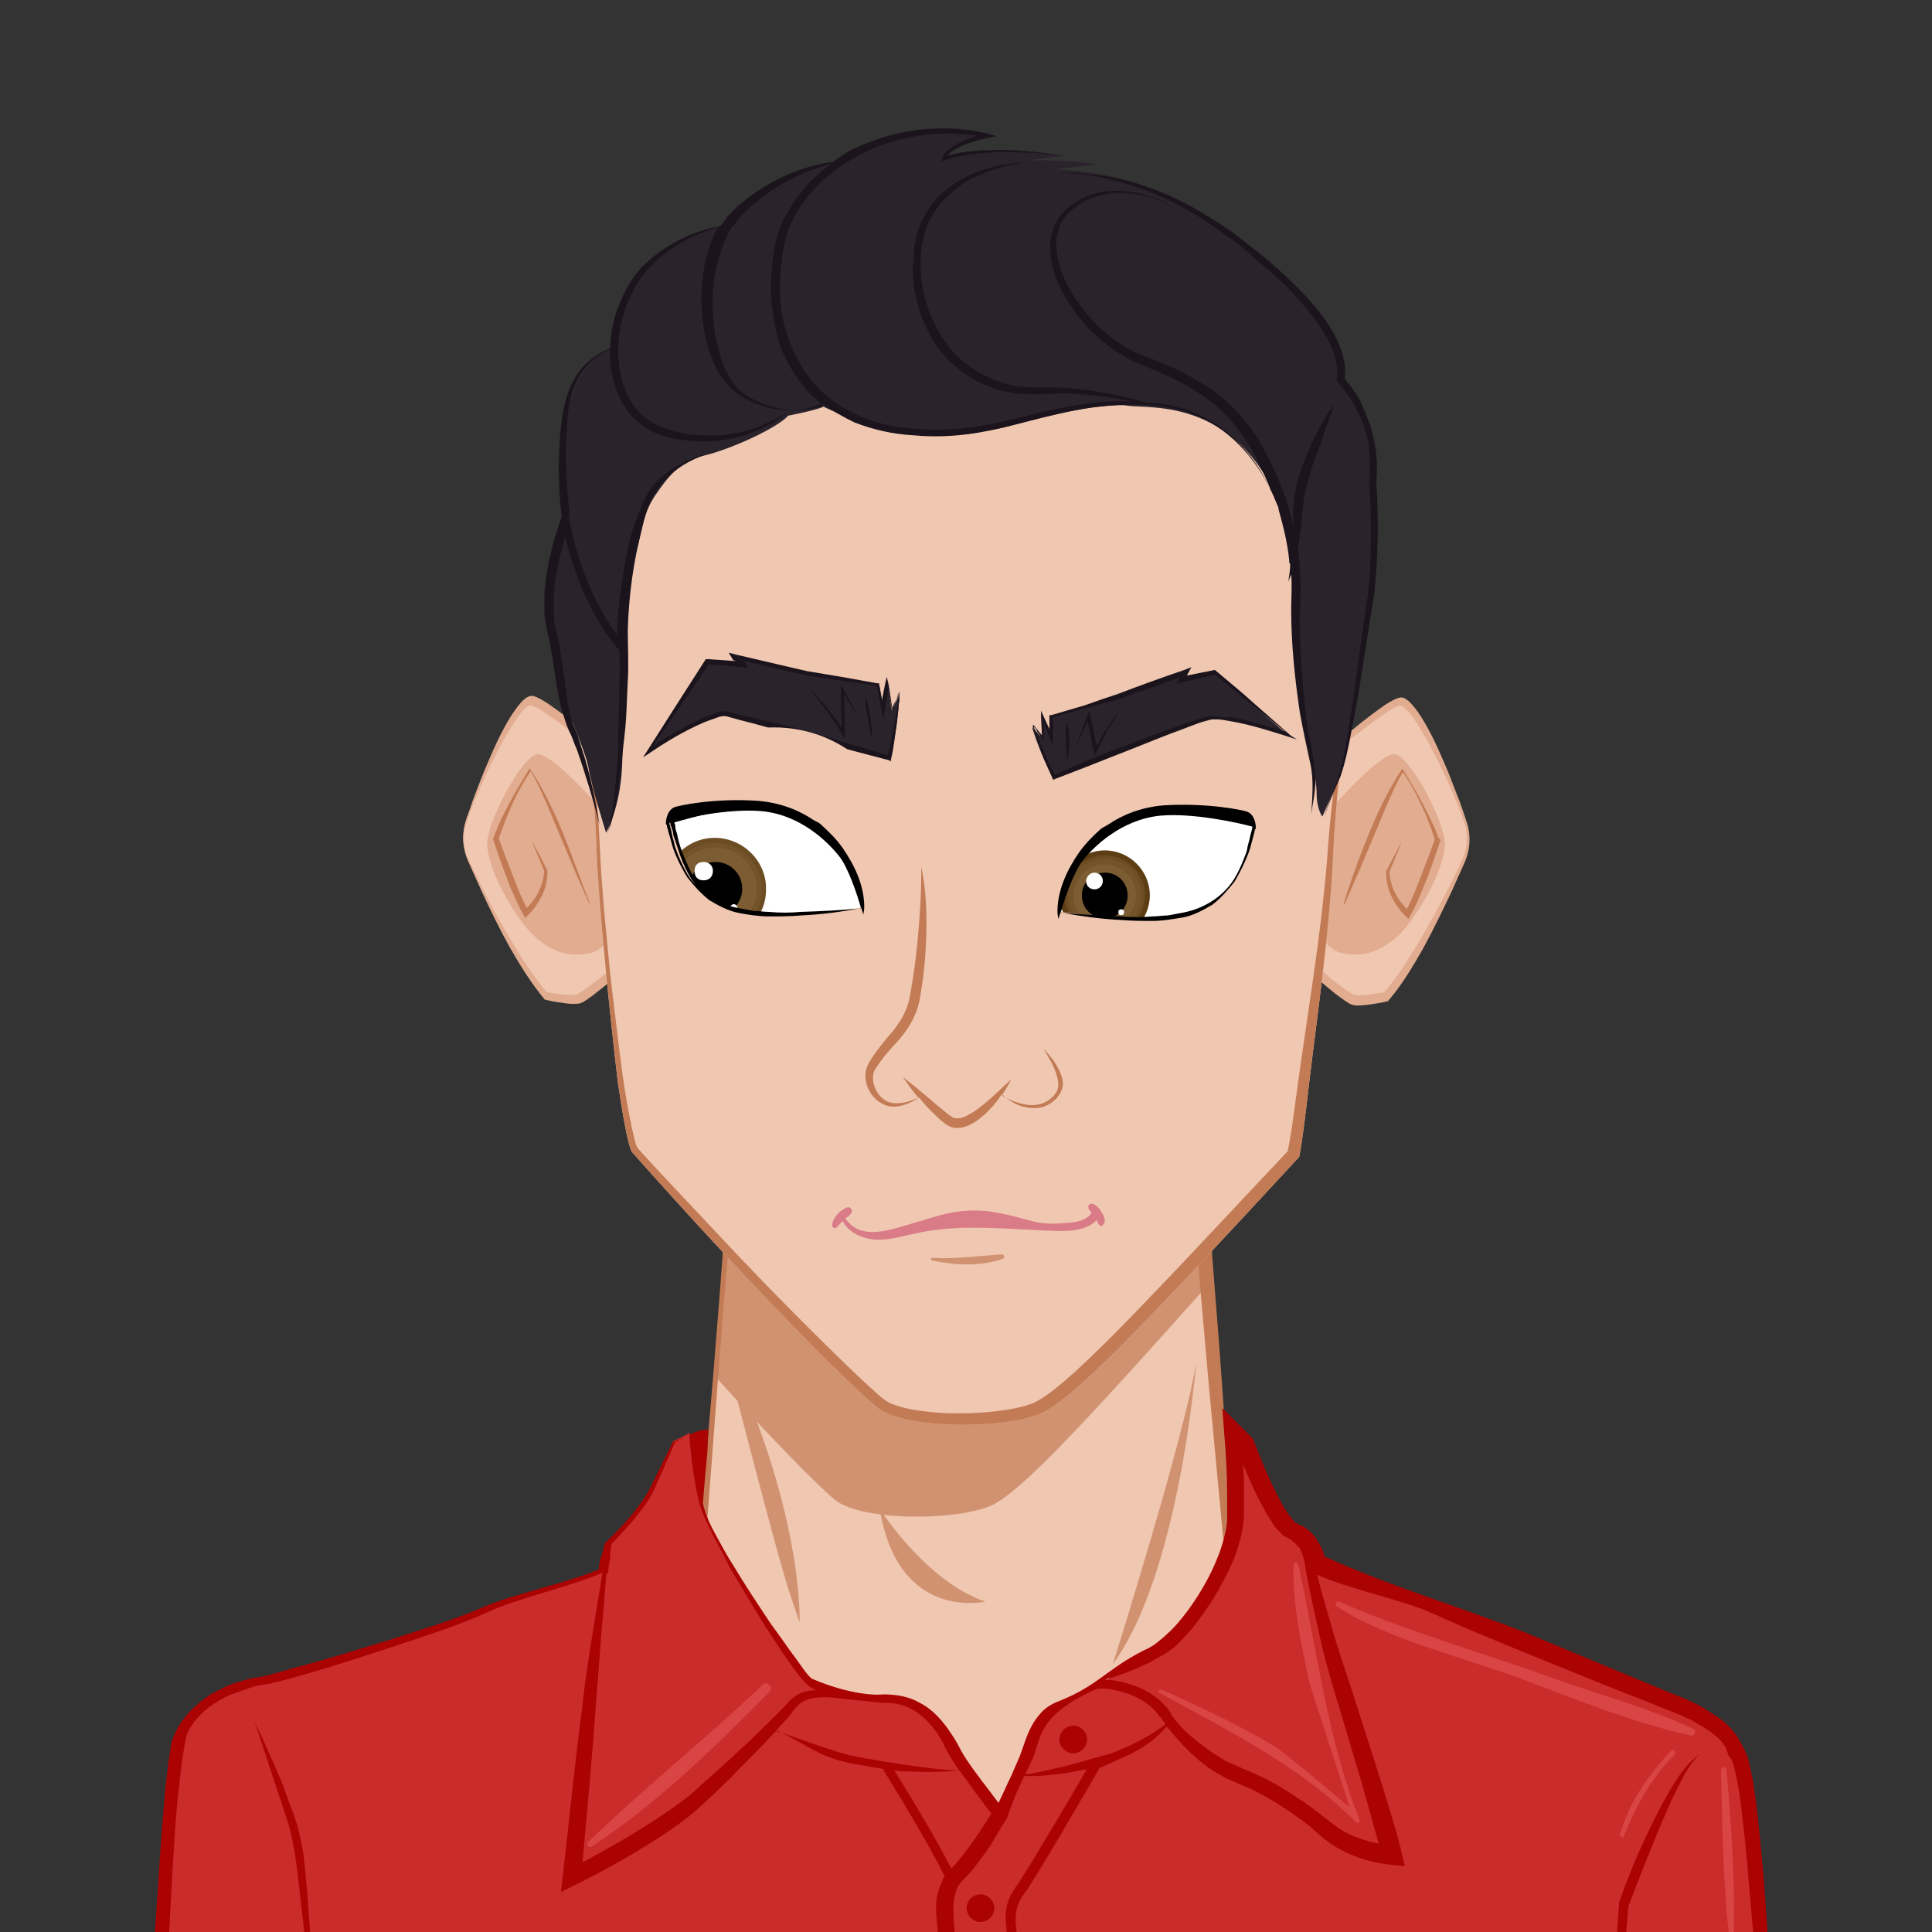 <?xml version="1.0" encoding="utf-8"?>
<!-- Generator: Adobe Illustrator 24.1.2, SVG Export Plug-In . SVG Version: 6.00 Build 0)  -->
<svg version="1.1" id="Layer_1" xmlns="http://www.w3.org/2000/svg" xmlns:xlink="http://www.w3.org/1999/xlink" x="0px" y="0px"
	 viewBox="0 0 600 600" style="enable-background:new 0 0 600 600;" xml:space="preserve">
<rect x="0" y="0" width="600" height="600" fill="#333333" stroke="none"/>
<style type="text/css">
	.st0{fill:#F0C7B1;}
	.st1{fill:#D19271;}
	.st2{fill:#C27B55;}
	.st3{fill:#CA2B2B;}
	.st4{fill:#AB0202;}
	.st5{fill:#D94444;}
	.st6{fill:#E1AC8F;}
	.st7{fill:#DA7C87;}
	.st8{fill:#FFFFFF;}
	.st9{fill:#73542A;}
	.st10{fill:#6C4C22;}
	.st11{fill:#7B5C33;}
	.st12{fill:#5C3D14;}
	.st13{fill:#2A232B;}
	.st14{fill:#1B141C;}
	.st15{display:none;opacity:0.5;fill:#ECF0F1;enable-background:new    ;}
</style>
<g id="Layer_1_1_">
	<g id="svga-group-backs-single">
	</g>
	<g id="svga-group-hair-back-move" transform="matrix(1,0,0,1,0,0)">
		<g id="svga-group-hair-back" transform="matrix(1.04,0,0,1,0,0)">
		</g>
	</g>
	<g id="svga-group-humanbody-back">
		<path id="SvgjsPath13139" class="st0" d="M530.2,544.1c-6.6-9.7-110.9-50.7-110.9-50.7l-38.2-14.8l-16-196.1H233.8l-15.7,196.4
			L180,493.7c0,0-104,41-110.9,50.7c-6.6,9.7-9.4,42.5-9.4,42.5v54.4h480.2v-54.7C539.6,586.9,537.1,553.8,530.2,544.1L530.2,544.1z
			"/>
	</g>
	<g id="svga-group-chinshadow-single">
		<path id="SvgjsPath13461" class="st1" d="M259.2,465.7c8.4,7.1,41,6.7,50.3,1c9.1-5.6,24.4-21.4,65.3-67.3l-9.5-116.8H233.9
			l-11.5,145.2C240.2,447.4,253.8,461.2,259.2,465.7z"/>
	</g>
	<g id="svga-group-humanbody-front">
		<path id="SvgjsPath13140" class="st2" d="M540.8,641.3c-0.3-18.2-0.3-36.5-0.3-54.7l-0.9-0.3c0,0,0.3-0.3,0.6,0
			c0.3,0,0.3,0.3,0.3,0.3v-1.1l-0.3-1.4l-0.3-2.6l-0.6-5.4c-0.6-3.7-1.1-7.1-1.7-10.8c-0.6-3.7-1.4-7.1-2.6-10.8
			c-1.1-3.4-2.3-7.1-4.3-10.3c-2.3-2.6-5.4-4.3-8.3-6c-2.9-1.7-6-3.1-9.1-4.8c-6-3.1-12.3-6-18.5-8.8c-12.5-5.7-24.8-11.1-37.3-16.2
			c-12.5-5.4-25.1-10.5-37.6-15.7l-37-14.8l-3.4-48.2c-1.1-16.2-2.6-32.8-3.7-49l-3.7-49l-4.3-49.3l-0.3-2.3h-2.3
			c-21.9,0-43.9,0.3-65.8,0.3l-65.8,0.6h-1.4v1.4l-3.4,49l-3.7,49c-2.3,32.5-5.1,65-8,97.5c-16,6-31.9,12-47.6,18.2
			c-16,6.3-31.9,12.8-47.9,19.7c-8,3.4-16,6.8-23.7,10.3c-8,3.7-15.7,7.1-23.4,11.7c-2,1.1-3.7,2.3-5.7,4c-0.6,0.3-1.1,1.1-1.4,1.7
			l-0.9,1.7c-0.6,1.1-1.1,2-1.4,3.1c-1.7,4.3-2.8,8.6-3.7,12.8c-1.7,8.5-3.1,17.1-4,25.9l-0.3,54.4v2.6h2.6l120,0.3H300
			c39.9,0,80.1-0.3,120-0.6l120-1.4h0.9L540.8,641.3L540.8,641.3z M300,638.5l-120-0.3l-117.4,0.3l-0.3-51.6
			c0.9-8.5,1.7-16.8,3.4-25.4c0.9-4,1.7-8.3,3.1-12c0.3-0.9,0.9-2,1.1-2.6l0.6-1.1l0.9-0.9c1.4-1.1,3.1-2.3,5.1-3.4
			c7.1-4.3,15.1-8,22.8-11.7s15.7-7.1,23.4-10.5c15.7-6.8,31.6-13.7,47.6-20.2c16-6.6,31.9-12.8,48.2-19.1l0.6-0.3v-0.6
			c2.6-32.8,4.8-65.5,7.7-98l4-49l4.3-47.6l64.4,0.6c21.1,0.3,42.2,0.3,63.6,0.3l3.7,46.7l4.3,49c1.4,16.2,2.9,32.8,4.3,49l4.6,49
			v0.9l0.9,0.3l38.2,14.3c12.5,4.8,25.4,9.7,37.9,14.8c12.5,5.1,25.1,10.5,37.6,16c6.3,2.9,12.3,5.7,18.5,8.6c3.1,1.4,6,3.1,9.1,4.6
			c2.9,1.7,6,3.4,8.3,5.7c2,3.1,3.1,6.6,4,10s1.7,7.1,2.3,10.5c0.6,3.7,1.1,7.1,1.7,10.8l0.6,5.4l0.3,2.6l0.3,1.4v1.1
			c0,18,0,35.9-0.3,53.9l-119.1-1.4C380,638.8,339.9,638.5,300,638.5L300,638.5z"/>
		<path id="SvgjsPath13141" class="st1" d="M371.5,423c0,0-5.1,65.5-25.9,93.8C345.6,516.8,368.1,445.5,371.5,423z M273.2,468.6
			c0,0,14.3,22.5,32.8,28.8C305.9,497.4,278.9,503.7,273.2,468.6z M224.1,416.2c19.1,73,19.1,73,24.2,87.5
			C248.4,503.7,249.5,467.8,224.1,416.2z"/>
	</g>
	<g id="svga-group-clothes-single">
		<path id="SvgjsPath15291" class="st3" d="M214.2,445l-5.1,2.6c0,0-4,8.3-6.8,14.5c-2.9,6.3-13.4,16.8-13.4,16.8s-1.7,6.3-1.7,8.3
			c0,0-35.1,12-45.3,16c-10.3,4-54.7,18-60.7,18.2s-14.5,5.1-14.5,5.1s-8.5,4.8-11.1,12.8c-2.8,8-7.4,98-7.4,104.9h501.3
			c0,0-5.1-92.3-10-99.5c-1.7-2.6-0.6-7.4-16.8-14.5s-48.4-20-59.3-24.2c-10.8-4.3-55-20.5-55-20.5s-0.6-6.6-6.6-9.7
			s-15.1-27.9-15.1-27.9l-3.7-3.7c0,0,1.1,14.5,0.6,27.4c-0.6,12.8-13.4,33.3-22.5,39.3s-25.6,16.2-32.2,18.8s-8,9.7-10.8,16.8
			s-7.4,16.8-7.4,16.8s-10.3-12.8-15.1-21.7c-4.8-9.1-11.4-15.7-23.7-14.5c-12,1.1-15.7-2.6-19.9-4.8c-4.3-2.6-30.2-43-33.9-53.3
			C214.7,458.6,214.2,445,214.2,445L214.2,445z"/>
		<path id="SvgjsPath15292" class="st4" d="M551.6,644.2c-1.1-19.7-2.3-39.3-3.7-59c-0.9-10-1.7-19.7-3.1-29.6
			c-0.3-2.6-0.9-4.8-1.4-7.4c-0.3-1.4-0.6-2.6-1.4-4.3l-0.3-0.6l-0.3-0.6l-0.9-1.7c-1.4-2.8-3.4-4.8-5.4-6.6
			c-2.3-1.7-4.3-2.8-6.6-4.3c-4.6-2.6-9.1-4-13.7-6l-13.7-5.7L473.7,507c-17.7-7.1-45-15.4-62.4-23.7c-0.3-1.7-1.1-3.1-2-4.6
			c-1.1-2-2.9-3.7-4.8-4.8l-0.9-0.3c-0.3-0.3-0.6-0.3-0.6-0.3c-0.3-0.3-0.3-0.3-0.6-0.3c-0.6-0.6-0.9-0.9-1.4-1.7
			c-1.1-1.1-2-2.8-2.9-4.3c-3.4-6.3-6.3-13.1-8.8-19.7l-0.3-0.6l-0.3-0.3l-3.7-3.7l-5.4-5.4l0.6,8c0.6,6.6,0.9,13.1,0.9,19.7v7.4
			l-0.3,2.3c-0.6,2.9-1.4,6-2.6,8.8c-2.3,6-5.7,11.7-9.4,16.8c-2,2.6-4,5.1-6.3,7.1c-1.1,1.1-2.3,2-3.4,2.9s-2.6,1.7-4,2.3
			c-11.7,6-14,10.8-26.2,15.7c-1.7,0.6-3.7,1.7-5.1,3.1c-1.4,1.4-2.6,3.1-3.4,4.6c-1.7,3.1-2.6,6.6-3.7,9.4l-2.6,6
			c-1.4,2.8-2.6,5.7-4,8.5c-3.4-4.6-7.1-9.1-10.3-14c-0.9-1.4-1.7-2.9-2.6-4.6s-2-3.1-3.1-4.8c-2.3-3.1-5.1-6-8.5-7.7
			c-3.4-2-7.4-2.6-11.4-2.6c-1.4,0.3-10,0.3-21.9-4.8c-1.4-0.6-4.3-5.4-6.6-8.3c-2-2.9-4.3-6-6.3-8.8c-4-6-8-12-11.7-18.2
			c-2-3.1-3.7-6.3-5.4-9.4s-3.1-6-4-9.7c0.3-4.6,1.1-13.1,1.4-16.2c0,0,0.3-6.3,0.3-6.8c-3.4-0.3-9.1,3.1-11.1,4l-4.3,8.6
			c-1.4,2.8-2.6,5.7-4.3,8.3c-1.7,2.6-3.7,5.1-5.7,7.4s-4.3,4.6-6.6,6.8l-0.3,0.3v0.3c-0.3,1.4-0.6,2.9-1.1,4
			c-0.3,1.1-0.6,2.3-0.6,3.7c-9.1,4-26.8,7.7-35.9,11.7s-18.8,6.8-28.5,10c-9.7,2.9-19.4,6-28.8,8.5c-2.6,0.6-4.8,1.4-7.1,2
			l-3.4,0.9c-0.6,0-0.9,0.3-1.7,0.3c-0.6,0-1.4,0.3-2,0.3c-2.6,0.6-5.1,1.4-7.7,2.3l-3.4,1.7l-1.7,0.9c-0.9,0.3-1.1,0.9-1.7,1.1
			c-4.3,3.1-8.3,7.1-10.3,12.5c-0.6,1.4-0.9,2.9-0.9,4l-0.6,3.7l-0.9,7.7c-0.9,10-1.7,20.2-2.3,30.2l-2,30.2
			c-0.6,10.3-1.1,20-1.4,30.2v2.6h2.6l62.7-0.3l62.7-0.6l62.7-0.6l62.7-0.3c20.8-0.3,41.9,0,62.7,0c20.8,0,41.9,0,62.7,0.3
			l125.4,0.9h2.3L551.6,644.2L551.6,644.2z M357.2,516.2c1.4-0.9,3.1-1.7,4.6-2.6c1.4-0.9,3.1-2,4.3-3.4c2.6-2.6,4.8-5.1,6.8-8
			c4-5.4,7.4-11.4,10.3-18c1.1-3.1,2.3-6.6,2.8-10.3l0.3-2.9v-7.7c0-2.9,0-5.7-0.3-8.6c2,4.8,4,9.4,6.6,14c0.9,1.7,2,3.4,3.1,5.1
			c0.6,0.9,1.4,1.7,2.3,2.6c0.3,0.3,1.1,0.9,1.7,1.1l1.1,0.6c1.1,0.9,2,1.7,2.9,2.8c0.6,1.1,1.1,2.9,1.4,4l0.3,1.7v0.3
			c1.4,7.7,3.1,15.1,4.8,22.8c1.7,7.4,4,15.1,6.3,22.5l6.6,22.2l3.1,11.1c0.6,2.3,1.4,4.8,2,7.1c-4-0.9-7.7-2-11.1-4
			c-2.3-1.4-4-2.8-6.6-4.8c-2.3-1.7-4.6-3.7-7.1-5.1c-4.8-3.4-10-6.3-15.4-8.6l-4-1.7c-1.1-0.6-2.6-1.1-3.7-1.7
			c-2.3-1.4-4.6-2.9-6.8-4.6c-2.3-1.7-4.3-3.4-6.3-5.4c-0.9-1.1-2-2-2.6-3.1c-0.6-0.6-0.9-1.1-1.1-1.7l-0.6-0.9l-0.9-1.1
			c-4.3-4.8-10.3-7.1-16-8c-0.9-0.3-2-0.3-2.8-0.3C348.4,520.2,353,518.2,357.2,516.2L357.2,516.2z M320.8,545.9
			c2.6-6.3,1.4-13.1,19.7-21.4c2.6-0.3,4,0,6.6,0.6c5.1,1.1,10,3.7,12.8,7.7l0.6,0.6l0.6,0.9c0.3,0.3,0.6,0.9,0.9,1.1
			c0,0-5.1,4.6-16.8,9.1c-4.8,1.4-9.4,2.6-14.3,4c-4.3,0.9-8.3,2-12.5,2.6L320.8,545.9L320.8,545.9z M307.9,563.2
			c-3.4,5.4-7.1,11.1-11.4,16l-1.1,1.1c-4.8-9.7-14.5-25.4-17.7-30.5c1.4,0.3,2.6,0.3,4,0.3c5.4,0.3,10.8,0.3,16.2-0.3
			C301.4,554.4,304.5,559,307.9,563.2z M274.3,528.8c3.4,0,6.6,0.6,9.4,2.3s5.1,4,7.1,6.8c0.9,1.4,2,2.9,2.6,4.6
			c0.9,1.7,1.7,3.1,2.8,4.8l1.7,2.6c-5.4-0.3-10.8-0.9-16-1.7c-5.7-0.9-11.4-1.7-17.1-2.9c-5.7-1.1-18.8-6.3-23.9-7.7
			c1.4-1.7,2.9-3.1,4.3-4.8c1.7-2.3,3.1-4,5.1-4.8c2-0.9,4.6-0.9,6.8-0.9C257.5,527,272.6,528.8,274.3,528.8L274.3,528.8z
			 M189.9,479.5c2.3-2.3,4.3-4.6,6.3-6.8c2-2.6,4-4.8,5.7-7.7c1.7-2.9,2.6-5.7,4-8.5l3.7-8.5c1.4-0.9,2.8-1.7,4.6-2.6v2.3l0.3,2.6
			c0.3,1.7,0.3,3.7,0.6,5.4c0.6,3.7,1.1,7.1,2,10.8c0.9,3.4,2.6,6.8,4.3,10.3c1.7,3.1,3.4,6.3,5.1,9.7c3.7,6.3,7.4,12.5,11.1,18.5
			c2,3.1,4,6,6,9.1c2.3,3.1,4,6,6.8,8.8c0.9,0.9,1.7,1.4,2.6,1.7c0,0,0.3,0,0.3,0.3c-1.4,0-2.6,0.3-4,0.6c-1.4,0.6-2.6,1.4-3.7,2.3
			c-1.1,1.1-1.7,2-2.6,2.8l-5.4,5.4c-3.7,3.7-7.4,7.1-11.1,10.5c-3.7,3.4-7.7,6.8-11.4,10.3c-3.7,3.1-8,6-12.3,8.8
			c-7.1,4.6-14.5,8.8-21.9,12.8c1.4-15.7,2.9-31.3,4-47l2-25.9c0.6-5.7,0.9-11.1,1.4-16.8l0.6-0.3v-0.6c0-1.1,0.3-2.6,0.6-4
			C189.4,482,189.7,480.6,189.9,479.5L189.9,479.5z M173.4,642.5l-62.7-0.6l-60.1-0.3c0.9-19.1,1.7-38.5,2.8-57.6
			c0.6-10,1.1-20.2,2.3-30.2c0.3-2.6,0.6-5.1,0.9-7.4l0.6-3.7c0-0.6,0.3-1.1,0.3-1.7c0.3-0.6,0.3-1.1,0.3-1.7
			c1.4-4,4.8-7.7,8.8-10.3c0.6-0.3,1.1-0.6,1.4-0.9l1.7-0.9c1.1-0.6,2.3-1.1,3.4-1.4c2.3-0.9,4.6-1.7,6.8-2.3c0.6,0,1.1-0.3,1.7-0.3
			l2-0.3c1.4-0.3,2.6-0.6,3.7-0.9c2.6-0.6,4.8-1.4,7.4-2c9.7-2.8,19.4-6,28.8-9.1s19.4-6.3,28.5-10.5c8.8-4,26.2-8,35.1-12
			c-0.9,5.4-1.7,10.5-2.6,16c-1.4,8.5-2.8,17.4-3.7,25.9c-2.3,17.4-4,34.8-6,52.2l-0.6,5.1l4.6-2.3c9.4-4.6,18.2-9.7,27.1-15.4
			c4.3-2.9,8.6-6,12.5-9.7c3.7-3.4,7.7-7.1,11.1-10.8c3.7-3.7,7.4-7.4,10.8-11.1l0.9-0.9c10.3,4.8,12.5,8,23.4,10.3
			c3.4,0.6,6.8,1.1,10,1.7l-0.3,0.3c0.3,0.3,13.7,21.9,19.1,33.1c-0.3,0.3-0.6,0.6-0.6,1.1c-1.1,2-1.7,4.3-2,6.3
			c-0.3,4,0.3,7.7,0.6,11.1l1.4,10.5l1.1,10.5c0.6,6.8,1.4,14,2.6,20.8l-60.4-0.3L173.4,642.5L173.4,642.5z M296.8,643.3
			c0.6-7.1,0.6-14,0.6-21.1c0.3-7.1,0-14.5-0.9-21.7c-0.3-3.4-0.6-7.1-0.3-10.3c0.3-1.4,0.6-2.9,1.1-4c0.3-0.6,0.9-1.1,1.1-1.7
			l0.9-0.9l1.1-1.1c2.6-2.8,4.8-6,6.8-8.8c2-3.1,3.7-6.3,5.7-9.4V564l2.6-6.8l2.6-5.7c4.3,0.3,8.8-0.3,13.1-0.9
			c2.3-0.3,4.3-0.9,6.3-1.1c-4.3,7.4-18.5,31.6-22.2,36.8c-3.7,5.1-3.1,9.4-2.6,14.3c0,1.1,0.3,2.3,0.3,3.7c0.3,6,2.3,32.8,2.8,38.8
			h-17.4L296.8,643.3z M361.5,643.3H319c-0.6-5.7-2.6-33.1-2.9-39c0-1.4-0.3-2.6-0.3-3.7c-0.6-4.8-0.9-8.3,2.3-12.5
			c4.3-6,18-29.9,18.8-31.1l4.6-8c2.9-1.1,5.1-2.3,9.7-4.3c6.3-3.4,8-5.1,11.1-8.5c0,0.3,0.3,0.3,0.3,0.3c0.9,1.1,2,2.3,2.9,3.4
			c2,2.3,4,4.3,6.3,6.3s4.6,3.7,7.4,5.1c1.1,0.9,2.6,1.4,4,2l4,1.7c5.1,2.3,9.7,5.1,14.3,8.3c2.3,1.7,4.6,3.1,6.6,5.1
			c2,1.7,4.6,4,7.1,5.4c5.4,3.1,11.1,4.8,17.4,5.4l3.7,0.3l-0.9-3.7c-0.9-4-2-7.7-3.1-11.4l-3.4-11.1l-7.1-22.2
			c-2.3-7.4-4.8-14.5-7.1-21.9c-2-6.8-4-13.7-5.7-20.2c8.3,4,26.8,8,35.1,11.7c4.6,2,8.8,4,13.7,6l13.7,5.7l27.4,11.1l13.7,5.4
			c4.6,2,9.1,3.4,13.4,5.7c4,2.3,8.3,4.8,10,8.3c0.3,0.6,0.3,0.9,0.6,1.7c0,0.3,0.3,0.6,0.6,1.1c0.3,0.3,0.6,0.9,0.6,0.9
			c0.3,0.3,0.6,1.7,0.9,2.8c0.6,2.3,0.9,4.6,1.4,7.1c1.4,9.7,2.3,19.4,3.1,29.1c1.7,18.8,3.1,37.6,4.3,56.7L423.9,643
			C403.4,643,382.3,643,361.5,643.3L361.5,643.3z M333.3,535.9c2.3,0,4.3,2,4.3,4.3s-2,4.3-4.3,4.3s-4.3-2-4.3-4.3
			S331,535.9,333.3,535.9z M304.5,588.3c2.3,0,4.3,2,4.3,4.3s-2,4.3-4.3,4.3s-4.3-2-4.3-4.3S302.2,588.3,304.5,588.3z M94.2,575.5
			c-0.6-3.4-1.4-7.4-2.6-10.8c-1.1-3.4-2.6-6.8-3.7-10.3c-2.8-6.6-5.7-13.1-8.8-19.7l3.4,10.3l3.4,10.3l3.4,10.3
			c1.1,3.4,1.7,6.8,2.3,10.3c1.1,7.1,1.7,14.2,2.6,21.4l1.1,10.8c0.6,3.4,0.9,7.1,1.4,10.8c0-7.1,0-14.5-0.6-21.7
			C95.6,589.7,95,582.6,94.2,575.5L94.2,575.5z M523.1,549.3c-1.4,1.7-2.6,3.7-3.7,5.4c-2.3,3.7-4.3,7.7-6.3,11.7
			c-4,8-7.4,16.2-10.3,24.5v0.6c-0.6,7.1-0.9,14.3-1.1,21.7c-0.3,7.1-0.6,14.2-0.6,21.7c1.1-7.1,2-14.3,2.6-21.4
			c0.9-7.1,1.4-14.3,2-21.4c3.1-8.3,6.3-16.2,9.7-24.5c1.7-4,3.4-8,5.4-12s4-8,7.1-10.8C526.2,545.9,524.5,547.6,523.1,549.3
			L523.1,549.3z"/>
		<path id="SvgjsPath15293" class="st5" d="M401.7,486c-0.3,12,2.3,24.2,4.8,35.9c0.9,3.7,12.8,39.3,12.5,39.3
			c0,0-19.4-16.5-23.1-18.8c-11.1-6.8-23.4-12.3-35.1-17.7c-0.9-0.3-1.4,0.9-0.6,1.1c20.8,11.4,44.2,23.1,61,40.2
			c0.3,0.3,1.1,0,1.1-0.6c-10.3-26.2-13.1-52.4-19.1-79.5C402.8,484.9,401.7,485.2,401.7,486L401.7,486z M526,537
			c-14.3-6.8-29.9-10.8-44.7-16.2c-18.8-6.8-47-15.1-65.3-23.4c-0.9-0.6-1.7,0.9-0.9,1.4c14.5,10,41.3,16.5,57.9,22.8
			c16.8,6.3,34.8,13.7,52.4,17.4C526.2,539,527.1,537.6,526,537L526,537z M519.1,543.6c-7.1,7.4-13.4,16.5-16,26.2
			c-0.3,0.6,0.9,1.1,1.1,0.6c4-9.7,8.5-18.2,16-25.6C520.5,543.9,519.7,543,519.1,543.6z M536.2,549.6c0-1.1-1.7-1.1-1.7,0
			c0.3,16.8,0.6,33.6,2.3,50.2c0,1.1,1.7,1.1,1.7,0C538.8,583.2,537.6,566.1,536.2,549.6z M237,523.1c-17.7,16.8-37,32.2-54.4,49
			c-0.6,0.6,0.3,2,1.1,1.4c20.5-13.4,38.5-31.1,55.6-48.4C240.1,523.9,238.1,521.9,237,523.1z"/>
	</g>
	<g id="svga-group-ears-left-move" transform="matrix(1,0,0,1,-3,0)">
		<g id="svga-group-ears-left">
			<path id="SvgjsPath14697" class="st0" d="M204.7,246.2c0,0-31.8-27.9-36.9-28.4c-4.4-0.4-15.3,22.8-20.1,37.5
				c-1.3,3.9-1,8.2,0.7,12c4.6,10.2,14.8,31.5,24,42.1c0,0,7.8,1.7,10.2,0.9c2.5-0.7,21.6-16.2,23.6-22.1
				C208.2,282.2,208.6,256,204.7,246.2L204.7,246.2z"/>
			<path id="SvgjsPath14698" class="st6" d="M207.5,257.1c0.5,3.7,0.8,7.5,0.9,11.3c0.1,3.8,0.2,7.6,0,11.3
				c-0.1,1.9-0.3,3.8-0.5,5.7c-0.1,1-0.3,1.9-0.6,2.9s-0.8,2-1.3,2.7c-2.1,3.2-4.6,5.6-7,8c-2.5,2.4-5.1,4.6-7.7,6.8
				c-1.3,1.1-2.7,2.1-4,3.2c-0.7,0.5-1.4,1-2.1,1.5l-1.1,0.7c-0.5,0.2-1,0.5-1.5,0.5c-1.9,0.2-3.5,0-5.2-0.3
				c-1.7-0.2-3.3-0.5-4.9-0.9l-0.4-0.1l-0.2-0.3c-4.1-5-7.5-10.5-10.7-16.1c-3.1-5.6-6-11.5-8.7-17.4l-4-8.9c-1.4-3-2-6.5-1.5-9.9
				c0.2-1.7,0.7-3.2,1.3-4.8c0.5-1.5,1.1-3,1.6-4.6c1.1-3,2.3-6,3.5-9c2.5-5.9,5-11.8,8.4-17.2c0.9-1.3,1.8-2.7,2.9-3.9
				c0.5-0.6,1.1-1.2,1.9-1.7c0.4-0.2,0.9-0.5,1.5-0.5c0.5,0,0.9,0.2,1.3,0.3c3,1.3,5.3,3.2,7.8,5c4.9,3.7,9.6,7.6,14.2,11.7
				c4.7,4,9.2,8.2,13.7,12.5C206.3,249.7,206.9,253.4,207.5,257.1L207.5,257.1z M175.8,223.8c-2.4-1.7-5-3.6-7.4-4.6
				c-0.3-0.1-0.6-0.2-0.7-0.2c-0.1,0-0.3,0.1-0.6,0.2c-0.5,0.3-1,0.7-1.5,1.3c-1,1-1.9,2.3-2.7,3.5c-3.3,5.1-6.2,10.7-8.9,16.4
				c-1.3,2.9-2.6,5.8-3.8,8.7c-0.6,1.5-1.1,3-1.7,4.5c-0.5,1.5-1.1,3-1.3,4.6c-0.4,3.2,0.2,6.5,1.6,9.3c1.3,2.9,2.8,5.8,4.2,8.7
				c2.9,5.8,6,11.4,9.3,16.8s6.7,10.8,10.7,15.4l-0.6-0.4c3.1,0.6,6.6,1.2,9.4,0.9c0.3,0,0.5-0.2,0.8-0.3l1-0.6l2-1.4
				c1.3-1,2.7-2,4-3.1c2.6-2.1,5.2-4.3,7.6-6.7c2.4-2.3,4.9-4.7,6.8-7.4c0.5-0.7,0.8-1.3,1.1-2.1c0.2-0.8,0.4-1.7,0.5-2.5
				c0.3-1.8,0.5-3.6,0.6-5.4c0.3-3.7,0.4-7.4,0.4-11.1s-0.1-7.5-0.4-11.2c-0.3-3.7-0.8-7.5-1.9-10.9
				C195.1,238.8,185.6,231,175.8,223.8L175.8,223.8z"/>
			<path id="SvgjsPath14699" class="st6" d="M205.5,269.9c0,0-30.6-38.7-36.4-35.5c-5.7,3.2-14.8,21.5-14.8,27.6
				c0.1,8.9,9.5,23.9,14.3,28.4s10.5,7.3,18.1,5.5C194.3,294.1,205.5,269.9,205.5,269.9L205.5,269.9z"/>
			<path id="SvgjsPath14700" class="st2" d="M182.1,269.8c-1.3-3.6-2.7-7.1-4.1-10.7c-1.4-3.5-3-7-4.7-10.4s-3.5-6.7-5.6-9.8
				l-0.2-0.3l-0.2,0.3c-2.1,3.4-4.1,6.8-6,10.3c-0.9,1.8-1.9,3.6-2.7,5.4c-0.9,1.8-1.6,3.7-2.4,5.6l-0.1,0.3l0.1,0.3
				c1.3,4,2.7,8,4.2,11.9c0.7,2,1.5,3.9,2.4,5.8s1.7,3.8,2.8,5.7l0.5,0.9l0.7-0.7c1-0.9,1.7-1.9,2.5-2.9c0.7-1.1,1.4-2.2,2-3.3
				c1.1-2.3,1.8-5.1,1.7-7.8v-0.2l-0.1-0.1c-1.4-2.8-2.9-5.6-4.4-8.4l-0.1,0.1c1.2,2.9,2.4,5.8,3.6,8.6c-0.1,2.5-0.9,4.8-1.9,6.9
				c-0.9,1.8-2.2,3.3-3.5,4.7c-0.7-1.4-1.4-2.9-2.1-4.4l-2.3-5.8c-1.5-3.8-2.9-7.6-4.3-11.4c1.3-3.7,2.7-7.4,4.3-10.9
				s3.5-6.9,5.6-10c1.9,3,3.3,6.4,4.8,9.7l4.4,10.5l4.4,10.5c1.5,3.5,3,7,4.6,10.4l0.2-0.1C184.7,277,183.5,273.4,182.1,269.8
				L182.1,269.8z"/>
		</g>
	</g>
	<g id="svga-group-ears-right-move" transform="matrix(1,0,0,1,3,0)">
		<g id="svga-group-ears-right">
			<path id="SvgjsPath14701" class="st0" d="M395.2,246.2c0,0,31.8-27.9,36.9-28.4c4.4-0.4,15.3,22.8,20.1,37.5
				c1.3,3.9,1,8.2-0.7,12c-4.6,10.2-14.8,31.5-24,42.1c0,0-7.8,1.7-10.2,0.9c-2.5-0.7-21.6-16.2-23.6-22.1
				C391.7,282.2,391.3,256,395.2,246.2L395.2,246.2z"/>
			<path id="SvgjsPath14702" class="st6" d="M395.1,246.1c4.5-4.3,9-8.5,13.7-12.5c4.6-4,9.3-8,14.2-11.7c2.5-1.8,4.8-3.7,7.8-5
				c0.5-0.1,0.8-0.3,1.3-0.3c0.6,0,1.1,0.2,1.5,0.5c0.8,0.5,1.4,1.1,1.9,1.7c1.1,1.2,2,2.5,2.9,3.9c3.4,5.4,5.9,11.3,8.4,17.2
				c1.2,3,2.3,6,3.5,9c0.5,1.5,1.1,3,1.6,4.6c0.5,1.5,1.1,3.1,1.3,4.8c0.5,3.3-0.1,6.9-1.5,9.9l-4,8.9c-2.8,5.9-5.6,11.7-8.7,17.4
				c-3.2,5.6-6.5,11.2-10.7,16.1l-0.2,0.3l-0.4,0.1c-1.7,0.4-3.3,0.7-4.9,0.9c-1.7,0.2-3.3,0.5-5.2,0.3c-0.5-0.1-1.1-0.3-1.5-0.5
				L415,311c-0.7-0.5-1.4-1-2.1-1.5c-1.4-1-2.7-2.1-4-3.2c-2.7-2.2-5.2-4.4-7.7-6.8c-2.5-2.5-5-4.8-7-8c-0.6-0.8-1-1.8-1.3-2.7
				c-0.3-1-0.4-2-0.6-2.9c-0.2-1.9-0.4-3.8-0.5-5.7c-0.2-3.8-0.2-7.6,0-11.3c0.2-3.8,0.4-7.6,0.9-11.3
				C393,253.4,393.7,249.7,395.1,246.1L395.1,246.1z M395.3,246.3c-1.1,3.4-1.6,7.2-1.9,10.9s-0.4,7.4-0.4,11.2
				c0,3.7,0.2,7.4,0.4,11.1c0.1,1.9,0.3,3.7,0.6,5.4c0.2,0.9,0.3,1.8,0.5,2.5c0.3,0.7,0.6,1.3,1.1,2.1c1.9,2.7,4.4,5.1,6.8,7.4
				c2.5,2.3,5,4.5,7.6,6.7c1.3,1.1,2.6,2.1,4,3.1l2,1.4l1,0.6c0.3,0.1,0.5,0.3,0.8,0.3c2.8,0.3,6.3-0.4,9.4-0.9l-0.6,0.4
				c4-4.6,7.4-10,10.7-15.4c3.2-5.5,6.4-11.1,9.3-16.8c1.5-2.9,2.9-5.8,4.2-8.7c1.4-2.8,2-6.1,1.6-9.3c-0.2-1.6-0.7-3-1.3-4.6
				s-1.1-3-1.7-4.5c-1.1-3-2.5-5.9-3.8-8.7c-2.7-5.7-5.6-11.3-8.9-16.4c-0.8-1.3-1.7-2.5-2.7-3.5c-0.5-0.5-1-1-1.5-1.3
				c-0.2-0.1-0.4-0.2-0.6-0.2s-0.5,0.2-0.7,0.2c-2.4,1-5,2.9-7.4,4.6C414.3,231,404.8,238.8,395.3,246.3z"/>
			<path id="SvgjsPath14703" class="st6" d="M394.5,269.9c0,0,30.6-38.7,36.4-35.5c5.7,3.2,14.8,21.5,14.8,27.6
				c-0.1,8.9-9.5,23.9-14.3,28.4s-10.5,7.3-18.1,5.5C405.7,294.1,394.5,269.9,394.5,269.9z"/>
			<path id="SvgjsPath14704" class="st2" d="M443.8,260.3c-0.7-1.9-1.5-3.8-2.4-5.6c-0.9-1.8-1.8-3.6-2.7-5.4c-1.9-3.5-3.9-7-6-10.3
				l-0.2-0.3l-0.2,0.3c-2.1,3.1-3.9,6.5-5.6,9.8c-1.7,3.4-3.2,6.8-4.7,10.4c-1.4,3.5-2.9,7.1-4.1,10.7c-1.3,3.6-2.6,7.2-3.6,10.9
				l0.2,0.1c1.6-3.4,3-7,4.6-10.4l4.4-10.5l4.4-10.5c1.5-3.3,2.9-6.7,4.8-9.7c2.1,3.1,4,6.5,5.6,10c1.7,3.5,3.1,7.2,4.3,10.9
				c-1.4,3.8-2.8,7.6-4.3,11.4l-2.3,5.8c-0.7,1.5-1.3,3-2.1,4.4c-1.3-1.4-2.6-2.9-3.5-4.7c-1.1-2.1-1.8-4.4-1.9-6.9
				c1.2-2.8,2.4-5.8,3.6-8.6L432,262c-1.5,2.8-3,5.6-4.4,8.4l-0.1,0.1v0.2c-0.1,2.7,0.6,5.5,1.7,7.8c0.6,1.2,1.2,2.3,2,3.3
				c0.7,1,1.5,2,2.5,2.9l0.7,0.7l0.5-0.9c1.1-1.9,2-3.8,2.8-5.7c0.8-1.9,1.6-3.9,2.4-5.8c1.5-3.9,2.9-7.9,4.2-11.9l0.1-0.3
				L443.8,260.3L443.8,260.3z"/>
		</g>
	</g>
	
		<g id="svga-group-faceshape-wrap" transform="matrix(1.04,0,0,1,-3.999,-0.018)">
		<g id="svga-group-faceshape-single">
			<path id="SvgjsPath13451" class="st0" d="M407.4,173.6c-6.3-28.5-18-45.6-43.3-59.3c-26.5-14.3-71.8-13.7-71.8-13.7
				s-45.3-0.6-71.8,13.7c-25.1,13.7-37.1,30.8-43.3,59.3c-2.6,11.4,0,38.8,0,38.8s4.6,35.1,4.8,51.9c0.6,16.5,4,51.3,6.3,71.5
				c2.8,20.2,4.2,21.9,4.2,21.9c34.9,41,64.7,72.2,73.4,79.5c8.4,7.1,41,6.7,50.3,1c9.9-6,26.9-24,75.6-78.9c0,0,0.8-3,3-23.2
				c2.3-20.2,6.1-46.5,7.2-71.8c0.6-16.5,4.8-51.9,4.8-51.9C407.1,212.1,410,185,407.4,173.6L407.4,173.6z"/>
			<path id="SvgjsPath13452" class="st2" d="M407.4,173.6c-6.3-28.5-18-45.6-43.3-59.3c-26.5-14.3-71.8-13.7-71.8-13.7
				s-45.3-0.6-71.8,13.7c-25.1,13.7-37.1,30.8-43.3,59.3c-2.6,11.4,0,38.8,0,38.8s4.6,35.1,4.8,51.9c0.6,16.5,4,51.3,6.3,71.5
				c2.8,20.2,4.2,21.9,4.2,21.9c34.9,41,64.7,72.2,73.4,79.5c8.4,7.1,41,6.7,50.3,1c9.9-6,26.9-24,75.6-78.9c0,0,0.8-3,3-23.2
				c2.3-20.2,6.1-46.5,7.2-71.8c0.6-16.5,4.8-51.9,4.8-51.9C407.1,212.1,410,185,407.4,173.6L407.4,173.6z M407.3,202.7l-0.9,9.2
				l-0.2,0.4c-1.6,12.2-3.2,24.4-4.5,36.7c-0.7,6.1-1.2,12.3-1.6,18.4c-0.5,6.1-1.1,12.2-1.8,18.3c-1.4,12.2-3.2,24.3-4.9,36.5
				c-0.9,6.1-1.7,12.3-2.5,18.3l-1.2,9.1l-0.7,4.5l-0.4,2.2l-0.2,1.2l-31,34.3c-10.6,11.5-21.1,23.3-32.3,34
				c-2.8,2.6-5.6,5.2-8.6,7.4c-0.7,0.6-1.5,1-2.2,1.5c-0.4,0.3-1.6,0.9-2,1.1c-1.5,0.6-3.2,1.1-5,1.5c-7.2,1.5-15,1.9-22.5,1.5
				c-3.8-0.3-7.5-0.7-11-1.6c-1.7-0.5-3.4-1-4.7-1.7c-0.3-0.2-1.5-1-1.8-1.3c-0.7-0.6-1.4-1.2-2.1-1.9c-5.6-5.2-11.1-10.9-16.6-16.5
				c-10.9-11.2-21.6-22.7-32.1-34.4l-15.8-17.5l-3.9-4.4l-1.9-2.2l-0.5-0.5c0,0-0.5-0.9-0.6-1.2c-1-3.5-1.7-7.5-2.4-11.3
				c-1.4-7.7-2.3-15.4-3.2-23.3c-0.9-7.8-1.9-15.6-2.6-23.4c-0.7-7.8-1.5-15.6-2-23.5c-0.6-7.8-0.7-15.7-1.4-23.5
				c-0.6-7.9-1.4-15.7-2.2-23.5c-0.8-7.9-1.9-15.6-2.2-23.4c-0.3-7.8-0.5-15.7,0.2-23.3c0.2-1.9,0.4-3.8,0.8-5.6
				c0.4-1.8,0.9-3.7,1.4-5.6c1.1-3.7,2.2-7.4,3.6-11c2.8-7.2,6.4-13.9,11.2-19.8c4.7-6,10.5-10.9,16.8-15.2c3.1-2.2,6.4-4.1,9.8-5.9
				c3.3-1.8,6.8-3.2,10.4-4.5c7.2-2.6,14.7-4.3,22.3-5.6c7.6-1.4,15.3-2.3,23.1-2.9c7.8-0.6,15.5-0.9,23.3-0.7
				c15.5,0.4,31.2,1.8,46.2,5.8c7.5,2,14.7,4.8,21.4,8.7c6.7,3.9,13.1,8.4,18.6,14c5.3,5.7,9.8,12.1,13,19.3
				c3.2,7.1,5.5,14.6,7.2,22.3c0.7,3.1,0.8,6.4,0.9,9.6c0.1,3.2,0,6.5-0.1,9.7C407.8,196.2,407.6,199.4,407.3,202.7L407.3,202.7z"/>
		</g>
	</g>
	<g id="svga-group-mouth-single-move" transform="matrix(1,0,0,1,-0.5,3)">
		
			<g id="svga-group-mouth-single" transform="matrix(0.75,0,0,0.75,25.199,31.365)">
			<path id="SvgjsPath14395" class="st7" d="M422.6,455.1c-0.6-0.9-1.7-1.7-2.6-2.3c-0.9-0.3-2.3-0.3-2.3,1.1c0,0.9,0.6,1.7,1.4,2.3
				c-1.9,3.5-6.8,4.2-10.8,4.4c-4.3,0.3-7.7,0.6-12.8-0.5c-9.7-2.6-18.6-5.2-27.4-4.6c-8.3,0.3-14.6,2.8-22.6,5.1
				c-9.4,2.6-21.8,7.8-28.4-1.9c0.9-0.6,1.7-1.1,2.3-2c1.1-1.1,0-2.9-1.4-2.6c-2.8,0.9-6.6,4.6-6.3,7.7c0,0.6,0.9,1.1,1.4,0.9
				c1.1-0.9,2-2,2.9-2.9c2.6,4.8,7.7,7.1,13.4,7.7c5.7,0.3,11.1-1.4,16.8-2.6c6.3-1.4,12.5-2,18.8-2.3c11.7-0.3,23.1,0.6,34.8,1.1
				c6.8,0.3,16.2,1.1,21.4-4.3c0.3,0.9,0.6,1.7,1.4,2.3c0.3,0.3,0.9,0,1.1-0.3C425.7,459.9,423.7,456.8,422.6,455.1L422.6,455.1z"/>
			<path id="SvgjsPath14396" class="st1" d="M381.8,473.6c-9.7,0.6-18.8,2-28.5,1.4c-0.9,0-0.9,1.1-0.3,1.1c9.1,2,19.9,2.6,29.1-0.6
				C383.2,475.3,383.2,473.6,381.8,473.6z"/>
		</g>
	</g>
	<g id="svga-group-eyesback-left">
		<path id="SvgjsPath13081" class="st8" d="M243.5,228.7c21.4,0,38.5,16.5,38.5,37s-17.1,37-38.5,37s-38.5-16.5-38.5-37
			S222.2,228.7,243.5,228.7z"/>
	</g>
	<g id="svga-group-eyesiriswrapper-left" transform="matrix(1,0,0,1,0,0)">
		<g id="svga-group-eyesiriscontrol-left" transform="matrix(1,0,0,1,0,0)">
			<g id="svga-group-eyesiris-left">
				<path id="SvgjsPath14242" class="st9" d="M222.2,260.9c8.3,0,15.1,6.8,15.1,15.1c0,8.3-6.8,15.1-15.1,15.1s-15.1-6.8-15.1-15.1
					C207.1,267.7,213.9,260.9,222.2,260.9z"/>
				<path id="SvgjsPath14243" class="st10" d="M222.2,291.9c-8.8,0-16-7.1-16-15.7c0-8.8,7.1-16,15.7-16c8.8,0,16,7.1,16,15.7
					C238.1,284.8,231,291.9,222.2,291.9z M222.2,261.7c-8,0-14.2,6.6-14.2,14.5s6.6,14.3,14.5,14.3c8,0,14.2-6.6,14.2-14.5
					C236.4,268,229.8,261.7,222.2,261.7z"/>
				<path id="SvgjsPath14244" class="st11" d="M222.2,263.2c7.1,0,12.8,5.7,12.8,12.8s-5.7,12.8-12.8,12.8s-12.8-5.7-12.8-12.8
					C209.3,268.9,215,263.2,222.2,263.2z"/>
				<path id="SvgjsPath14245" d="M222.2,267.7c4.6,0,8.3,3.7,8.3,8.3s-3.7,8.3-8.3,8.3s-8.3-3.7-8.3-8.3S217.6,267.7,222.2,267.7z"
					/>
				<path id="SvgjsPath14246" class="st8" d="M218.5,267.7c1.7,0,2.9,1.1,2.9,2.8s-1.1,2.9-2.9,2.9s-2.8-1.1-2.8-2.9
					S216.7,267.7,218.5,267.7z M227.9,280.8c0.6,0,1.1,0.6,1.1,1.1c0,0.6-0.6,1.1-1.1,1.1c-0.6,0-1.1-0.6-1.1-1.1
					C226.7,281.4,227.3,280.8,227.9,280.8z"/>
			</g>
		</g>
	</g>
	<g id="svga-group-eyesfront-left">
		<path id="SvgjsPath13089" class="st0" d="M243.5,227.2c-22.2,0-40.2,17.4-40.2,38.8s18,38.8,40.2,38.8s40.2-17.4,40.2-38.8
			S265.8,227.2,243.5,227.2z M229.6,284.8c-13.7-4.8-18.2-19.1-20.5-28.8c-2.6-10,39.3-10,49.9-1.1c10.8,8.6,15.1,20.8,15.7,27.4
			C274.9,281.9,243.2,289.6,229.6,284.8z"/>
		<path id="SvgjsPath13090" d="M274.6,280.8c-0.3-1.4-0.3-2.9-0.9-4l-0.9-2.6c-1.4-5.4-4.3-12.8-8.5-17.7
			c-3.4-3.7-11.7-12.5-25.6-12.5s-23.4,4.6-25.1,5.4c-0.6,0.3-1.4,0.9-2,1.4c-1.1,0.6-2.3,1.4-3.1,2.8c-0.3,0.6-0.3,0.9-0.3,1.4
			c-0.3,0.3-0.3,0.6-0.3,0.6h0.3c0,0.3,0,0.9,0.3,1.1c0.3,0.9,0.6,1.7,0.6,2.6l1.7,5.1c1.1,3.4,2.6,6.6,4.6,9.7s4.3,5.7,7.1,8
			c2.9,2.3,6.3,3.7,9.7,4.6c7.1,1.4,14.3,0.9,21.4,0c7.1-0.9,14-2.3,20.8-4.3C274.9,281.9,274.9,281.4,274.6,280.8L274.6,280.8z
			 M274.6,281.9c-6.8,1.1-14,2.3-20.8,3.1c-3.4,0.3-7.1,0.6-10.5,0.6s-7.1,0-10.5-0.6c-6.8-1.1-13.1-5.4-16.5-11.4
			c-2-2.9-3.4-6.3-4.6-9.4c-0.6-1.7-1.1-3.4-1.4-5.1c-0.3-0.9-0.6-1.7-0.6-2.6c0-0.6-0.3-0.9-0.3-1.1c4-1.1,18.8-5.4,29.9-5.4
			c12.8,0.3,22.5,10.3,26.5,14.5C269.2,267.7,274.3,279.1,274.6,281.9L274.6,281.9z"/>
	</g>
	<g id="svga-group-eyesback-right">
		<path id="SvgjsPath13082" class="st8" d="M356.4,228.7c21.4,0,38.5,16.5,38.5,37s-17.1,37-38.5,37s-38.5-16.5-38.5-37
			S335,228.7,356.4,228.7z"/>
	</g>
	<g id="svga-group-eyesiriswrapper-right" transform="matrix(1,0,0,1,0,0)">
		<g id="svga-group-eyesiriscontrol-right" transform="matrix(1,0,0,1,0,0)">
			<g id="svga-group-eyesiris-right">
				<path id="SvgjsPath14247" class="st10" d="M343.1,264.8c7.4,0,13.4,6,13.4,13.4s-6,13.4-13.4,13.4s-13.4-6-13.4-13.4
					C329.7,270.7,335.7,264.8,343.1,264.8z"/>
				<path id="SvgjsPath14248" class="st12" d="M343.1,292.1c-7.7,0-14-6.3-14-14s6.3-14,14-14s14,6.3,14,14
					C357,285.8,350.8,292.1,343.1,292.1z M343.1,265.6c-6.8,0-12.5,5.7-12.5,12.5s5.7,12.5,12.5,12.5s12.5-5.7,12.5-12.5
					C355.6,271.3,349.9,265.6,343.1,265.6z"/>
				<path id="SvgjsPath14249" class="st9" d="M343.1,266.7c6.3,0,11.4,5.1,11.4,11.4s-5.1,11.4-11.4,11.4s-11.4-5.1-11.4-11.4
					S336.8,266.7,343.1,266.7z"/>
				<path id="SvgjsPath14250" class="st11" d="M343.1,268.5c5.4,0,9.7,4.3,9.7,9.7s-4.3,9.7-9.7,9.7s-9.7-4.3-9.7-9.7
					S337.6,268.5,343.1,268.5z"/>
				<path id="SvgjsPath14251" d="M343.1,271c4,0,7.1,3.1,7.1,7.1s-3.1,7.1-7.1,7.1s-7.1-3.1-7.1-7.1
					C335.9,274.2,339.1,271,343.1,271z"/>
				<path id="SvgjsPath14252" class="st8" d="M339.9,271c1.4,0,2.6,1.1,2.6,2.6c0,1.4-1.1,2.6-2.6,2.6s-2.6-1.1-2.6-2.6
					C337.4,272.2,338.5,271,339.9,271z M348.2,282.4c0.6,0,0.9,0.3,0.9,0.9s-0.3,0.9-0.9,0.9s-0.9-0.3-0.9-0.9
					C347.3,282.7,347.6,282.4,348.2,282.4z"/>
			</g>
		</g>
	</g>
	<g id="svga-group-eyesfront-right">
		<path id="SvgjsPath13091" class="st0" d="M356.4,227.2c-22.2,0-40.2,17.4-40.2,38.8s18,38.8,40.2,38.8s40.2-17.4,40.2-38.8
			S378.6,227.2,356.4,227.2L356.4,227.2z M371.5,282.8c-12.5,5.1-42.7,0.3-42.7,0.3c0.3-5.4,3.7-16.5,13.4-24.8
			c9.7-8.3,49-10.8,47.3-2C387.5,265.1,384,278,371.5,282.8L371.5,282.8z"/>
		<path id="SvgjsPath13094" d="M390,256.9c0,0,0-3.7-2.6-4.8c-1.7-0.6-12.5-2.8-25.9-2c-7.4,0.6-13.1,3.1-17.4,6
			c-0.9,0.6-1.7,0.9-2.3,1.4c-2.6,2.3-4.8,4.6-6.8,7.4c-3.7,5.4-6.6,11.7-6.6,18.2c0,0.9,0.3,2.3,0.3,2.3s0.3-0.9,0.6-2
			c6.3,1.1,12.3,2,18.8,2.3c3.4,0.3,6.6,0.3,9.7,0.3c3.4,0,6.6-0.6,9.7-1.1c3.1-0.6,6.3-2.3,9.1-4c2.6-2,4.8-4.6,6.8-7.1
			c1.7-2.9,3.1-5.7,4.3-8.8c0.6-1.4,0.9-3.1,1.4-4.8l0.6-2.3c0-0.3,0-0.3,0.3-0.6V256.9L390,256.9z M388.9,257.2l-0.6,2.3
			c-0.3,1.7-0.9,3.1-1.1,4.8c-1.1,3.1-2.3,6-4,8.8c-3.4,5.4-9.4,9.1-15.7,10.3c-1.7,0.3-3.1,0.6-4.8,0.9c-1.7,0-3.1,0.3-4.8,0.3
			c-3.1,0.3-6.6,0.3-9.7,0c-6.3-0.3-12.5-0.6-18.8-1.1c1.1-4.3,4.3-13.1,6.8-16.2c3.4-4.3,12-12.8,24.2-14
			c10.3-0.9,24.5,2.3,28.5,3.4V257.2L388.9,257.2z"/>
	</g>
	<g id="svga-group-facehighlight-single">
	</g>
	<g id="svga-group-eyebrows-left-move" transform="matrix(1,0,0,1,0,0)">
		
			<g id="svga-group-eyebrows-left-rotate" transform="matrix(1,1.7453292519943295e-9,-1.7453292519943295e-9,1,1.2391838311032188e-7,-1.3753196981269866e-7)">
			<g id="svga-group-eyebrows-left">
				<path id="SvgjsPath13002" class="st13" d="M279.4,215.3c0,0-0.6,11.1-2.9,20.2c0,0-45.9-13.1-51.3-13.7
					c-5.4-0.6-23.9,11.7-23.9,11.7l18.5-27.9l10.8,0.9l-1.7-2.6l22.8,5.4l21.4,3.4l1.4,8l1.1-8l1.4,8L279.4,215.3L279.4,215.3z"/>
				<path id="SvgjsPath13003" class="st14" d="M279.4,215.3l-0.3,0.3c-0.3,0.9-0.6,1.4-1.1,2.3c-0.3,0.6-0.6,1.1-0.9,2l-1.1-7.1
					l-0.6-2.6l-0.6,2.6l-0.9,4.6l-0.9-4.6v-0.6h-0.6l-11.1-2l-5.4-0.9c-1.7-0.3-3.7-0.6-5.4-0.9c-7.4-1.7-14.5-3.4-21.9-5.1
					l-2.3-0.6l1.4,2.3l0.9,0.3l-8.8-0.6h-0.6L219,205c-3.1,4.8-6,9.4-9.1,14.2l-9.1,14.3l-1.1,1.7l1.7-1.1
					c5.4-3.7,11.1-7.1,17.1-9.7c1.4-0.6,3.1-1.1,4.6-1.7c0.9-0.3,1.4-0.3,2.3-0.3l1.1,0.3l1.1,0.3c3.1,0.9,6.6,1.7,9.7,2.6
					c6.6,2,12.8,3.7,19.4,5.4s12.8,3.4,19.4,5.1l0.6,0.3v-0.6c0.9-3.4,1.1-6.8,1.7-10.3c0.3-1.7,0.3-3.4,0.6-5.1
					c0-0.9,0-1.7,0.3-2.6v-2.3L279.4,215.3C279.4,215.5,279.4,215.3,279.4,215.3L279.4,215.3z M279.2,216.4l-0.3,1.1l-0.3,2.6
					l-0.9,5.1c-0.6,3.1-1.1,6.3-2,9.4c-6.3-2-12.5-3.7-18.8-5.7c-6.6-2-12.8-3.7-19.4-5.1c-3.1-0.9-6.6-1.4-9.7-2.3l-1.1-0.3
					l-1.1-0.3c-0.9,0-1.7,0-2.6,0.3c-1.7,0.6-3.1,1.1-4.6,1.7c-5.4,2.6-10.5,5.4-15.7,8.8l8.3-12c3.1-4.6,6.3-9.1,9.1-13.4l10.3,0.9
					l2,0.3l-1.1-2l-0.3-0.3c6.6,1.7,13.1,3.1,19.7,4.6l11.1,1.7l10.5,1.4l1.4,7.1l0.6,3.4l0.6-3.4l0.9-5.7l1.1,5.4l0.3,0.9l0.3-0.9
					l0.9-2.6c0.3-0.9,0.6-1.7,0.9-2.3L279.2,216.4L279.2,216.4z M270.9,229.8c0-2.3-0.3-4.8-0.6-7.1c-0.3-1.1-0.3-2.3-0.6-3.4
					c-0.3-1.1-0.6-2.3-1.1-3.4c0.3,1.1,0.3,2.3,0.3,3.4c0,1.1,0.3,2.3,0.6,3.4C269.7,224.9,270.3,227.5,270.9,229.8z M267.5,224.9
					c-0.6-0.9-0.9-2-1.4-2.9l-1.4-2.9l-2.9-5.4l-0.6-1.4v1.7c0,4.6,0,9.1,0.3,13.7l0.9-0.3c-0.9-1.1-1.7-2.6-2.6-3.7l-2.6-3.4
					c-0.9-1.1-1.7-2.3-2.9-3.4c-0.9-1.1-2-2.3-3.1-3.1c0.9,1.1,2,2.3,2.8,3.4l2.6,3.4c0.9,1.1,1.7,2.3,2.6,3.7
					c0.9,1.1,1.7,2.6,2.3,3.7l0.9,1.4v-1.7c0-4.6-0.3-9.1-0.3-13.7l-0.6,0.3l3.1,5.4l1.7,2.6C266.3,223.2,266.9,224.1,267.5,224.9
					L267.5,224.9z"/>
			</g>
		</g>
	</g>
	<g id="svga-group-eyebrows-right-move" transform="matrix(1,0,0,1,0,0)">
		
			<g id="svga-group-eyebrows-right-rotate" transform="matrix(1,1.7453292519943295e-9,-1.7453292519943295e-9,1,1.2705996255135688e-7,-2.123193070246998e-7)">
			<g id="svga-group-eyebrows-right">
				<path id="SvgjsPath13004" class="st13" d="M320.5,225.8c0,0,2.6,8.8,6.6,15.7c0,0,42.5-17.4,47.9-18.5s25.6,5.7,25.6,5.7
					L377.2,209l-10.3,2.3l1.1-2.3l-21.4,7.7l-20.2,5.7v6.6l-2.6-6.3v6.6L320.5,225.8L320.5,225.8z"/>
				<path id="SvgjsPath13005" class="st14" d="M400.8,228.4l-11.4-10c-3.7-3.4-7.7-6.6-11.7-10l-0.3-0.3h-0.3l-8.5,1.7l0.3-0.6
					l1.1-2l-2.3,0.9c-6.8,2.3-13.7,4.8-20.5,7.4l-5.1,1.7L337,219l-10.5,3.1h-0.6v4.3l-1.7-3.7l-0.9-2v2l0.3,5.7
					c-0.3-0.6-0.9-0.9-1.1-1.4c-0.6-0.6-0.9-1.1-1.4-1.7l-0.3-0.3v0.9l0.3,0.6l0.3,1.1c0.3,0.6,0.6,1.4,0.6,2c0.6,1.4,0.9,2.6,1.4,4
					c0.9,2.6,2.3,5.4,3.4,8l0.3,0.6l0.6-0.3c6-2.3,12-4.6,18.2-7.1c6-2.3,12-4.8,18-7.1c3.1-1.1,6-2.3,9.1-3.4l1.1-0.3l1.1-0.3
					c0.9-0.3,1.4-0.3,2.3-0.3c1.7,0,3.1,0.3,4.8,0.6c6.3,1.1,12.5,3.1,18.8,5.1l1.7,0.6L400.8,228.4L400.8,228.4z M377.2,222.4
					c-0.9,0-1.7,0-2.6,0.3l-1.1,0.3l-1.1,0.3c-3.1,0.9-6.3,2-9.1,3.1c-6.3,2.3-12.3,4.6-18.2,6.8c-6,2.3-11.7,4.8-17.4,7.4
					c-1.4-2.3-2.6-4.8-3.4-7.1c-0.6-1.1-1.1-2.6-1.7-4l-0.9-2l-0.3-0.9l-0.3-0.6v-0.3c0.6,0.6,0.9,1.1,1.1,1.7
					c0.6,0.6,0.9,1.1,1.4,2l0.6,0.6v-5.4l1.7,4.3l1.1,2.6v-8.8l10.3-2.8c3.4-0.9,7.1-2,10.5-2.9c6.3-2.3,12.3-4.3,18.5-6.6v0.3
					l-0.9,1.7l2-0.6l10-2.3c3.7,3.1,7.7,6.3,11.4,9.4l10.3,8.3c-5.7-1.7-11.1-3.4-17.1-4.6C380.3,223,378.9,222.7,377.2,222.4
					L377.2,222.4z M331.6,235.8c-0.6-2-0.6-3.7-0.6-5.7v-2.8c0-0.9,0-2,0.6-2.9c0,0.9,0.3,2,0.3,2.9s0.3,2,0.3,2.8
					C331.9,232.1,331.9,234.1,331.6,235.8z M334.2,231.5c0.3-0.9,0.6-1.7,0.9-2.3l0.9-2.3l1.7-4.8l0.6-1.1l0.3,1.1
					c0.9,3.7,1.4,7.4,2.3,10.8H340l1.7-3.4c0.6-1.1,1.1-2.3,2-3.1c0.6-1.1,1.4-2,2-3.1s1.4-2,2.3-2.8c-0.9,0.9-1.4,2-2,3.1
					s-1.1,2-2,3.1l-1.7,3.4l-1.7,3.4l-0.6,1.1l-0.3-1.1c-0.9-3.7-1.4-7.4-2.3-10.8h0.9l-2,4.6l-1.1,2.3
					C335,230.1,334.7,230.6,334.2,231.5L334.2,231.5z"/>
			</g>
		</g>
	</g>
	<g id="svga-group-beardwrap" transform="matrix(1.04,0,0,1,0,0)">
		<g id="svga-group-beard-single-move" transform="matrix(1,0,0,1,-1,0)">
			<g id="svga-group-beard-single">
			</g>
		</g>
	</g>
	<g id="svga-group-mustache-single-move" transform="matrix(1,0,0,1,0,0)">
		<g id="svga-group-mustache-single">
		</g>
	</g>
	<g id="svga-group-nose-single-move" transform="matrix(1,0,0,1,0,0)">
		<g id="svga-group-nose-single">
			<path id="SvgjsPath13191" class="st0" d="M297.4,349.2c1.9,0.3,12.9-9.4,12.9-9.4s5.9,4.5,10.3,4.1c4.4-0.5,7-3.1,8.5-5.6
				c1.6-2.5-2.5-8.8-5.1-12.6c-2.6-3.7-10.1-14.9-11.7-20c-3-9.8-8.6-13.6-14-13.2c-5.5,0.3-11.5,4.3-13.1,9.8s-2.1,12.2-5.1,16.4
				c-3.1,4.2-9.5,11.4-10.1,13.5s-0.3,8,3.5,10.1c4.9,2.8,12.3-1.5,12.3-1.5S294.9,348.8,297.4,349.2L297.4,349.2z"/>
			<path id="SvgjsPath13192" class="st2" d="M329.3,333.2c-1.2-2.9-3.1-5.3-5.2-7.4c1.6,2.5,3.1,5.1,4,7.9c0.4,1.4,0.7,2.8,0.5,4
				c-0.1,0.7-0.3,1.2-0.7,1.7c-0.4,0.6-0.8,1.1-1.3,1.5c-2,1.9-4.8,2.6-7.6,2.2c-1.4-0.2-2.8-0.6-4.2-1.1c-1.3-0.5-2.5-1.1-3.7-1.8
				c1.1-1.6,2.1-3.3,2.9-5c-2.8,2.6-5.4,5.2-8.2,7.5c-1.4,1.1-2.8,2.3-4.3,3.1c-1.5,0.9-3,1.6-4.3,1.5c-0.3,0-0.6-0.1-0.9-0.1
				c-0.3-0.1-0.5-0.2-0.9-0.5c-0.7-0.4-1.4-1-2.1-1.6c-1.4-1.1-2.8-2.3-4.2-3.5c-2.8-2.4-5.7-4.8-8.7-7.1c1.5,2.2,3.1,4.4,4.8,6.4
				c-1.4,0.6-2.9,1.2-4.4,1.5c-1.8,0.3-3.7,0.4-5.2-0.3c-3.1-1.5-4.9-5.2-4.4-8.4c0.1-0.8,0.4-1.4,0.9-2.1s1-1.5,1.6-2.3
				c1.1-1.5,2.3-2.9,3.6-4.3l1.9-2.1c0.7-0.8,1.3-1.6,1.9-2.4c1.2-1.6,2.2-3.4,3-5.2c0.9-1.9,1.4-4,1.7-5.9c0.3-1.9,0.6-3.8,0.9-5.8
				c0.4-3.8,0.8-7.7,0.9-11.5c0.3-7.7,0.1-15.4-1.5-23c0.1,7.7-0.4,15.2-1.1,22.8c-0.4,3.8-0.8,7.6-1.4,11.3
				c-0.3,1.9-0.6,3.7-0.9,5.6s-0.8,3.5-1.5,5.1c-0.7,1.7-1.6,3.2-2.7,4.7c-0.5,0.7-1.1,1.5-1.6,2.1c-0.7,0.7-1.3,1.5-1.9,2.2
				c-1.2,1.5-2.4,3-3.5,4.6c-0.6,0.8-1.1,1.6-1.6,2.5c-0.6,0.9-1,2.2-1.1,3.2c-0.4,4.5,2.4,8.7,6.4,10.1c2.1,0.7,4.2,0.3,6-0.3
				c1.5-0.5,2.9-1.3,4.2-2.2c0.7,0.8,1.3,1.6,2,2.4c1.3,1.4,2.6,2.7,4,4c0.7,0.7,1.5,1.3,2.3,1.9c0.4,0.3,1,0.6,1.6,0.9
				c0.6,0.2,1.3,0.3,1.9,0.3c2.5,0,4.4-1.1,6.1-2.2c1.7-1.2,3.1-2.5,4.4-3.9s2.4-2.8,3.4-4.4c2.1,1.9,4.7,3.6,7.6,4.1
				c1.5,0.3,3.2,0.3,4.7,0c1.6-0.4,3-1.2,4.2-2.3c0.6-0.5,1.1-1.2,1.5-1.9c0.5-0.7,0.8-1.5,0.9-2.4
				C330.3,336.2,329.9,334.6,329.3,333.2L329.3,333.2z"/>
		</g>
	</g>
	
		<g id="svga-group-hair-front" transform="matrix(1.04,0,0,1,-3.983,-0.009)">
		<path id="SvgjsPath13228" class="st13" d="M184.8,258.6c0,0,4.3-7.7,4.8-20.8c0.6-13.1,0-31.1,0.6-40.5c0.6-9.4,2.8-23.4,4.3-28.5
			c1.1-5.1,1.7-10,5.1-15.1c3.4-5.1,6.8-10.3,14.8-12.3c8-2,21.7-8.6,24.8-12.3c0,0,8.6-1.7,10.5-2.8c0,0,15.1,7.4,20.5,8
			s23.4,1.4,35.1-2s28.8-7.4,35.3-6.3c6.6,1.1,34.8-3.1,47.3,36.2c0,0,3.1,12.3,3.4,29.6c0.3,17.4,0.9,28.8,2.3,33.9
			c1.1,5.1,3.4,16,3.4,20.8s1.7,7.1,1.7,7.1s4.8-10.8,6.3-16.5c1.4-5.7,5.4-33.1,6-37.3c0.6-4.3,1.7-18.2,2.6-24.2
			c0.9-5.7,0-27.1,0-27.1s0.3-13.4-1.7-17.4c-2-3.7-4-10-8.3-13.7c0,0,0.3-4.6-0.3-7.7s-6-15.1-23.4-30.2S342,52.7,318.3,52.7
			c0,0,8.3-1.1,13.7-1.7c0,0-15.7-2-23.1-0.9l12.3-1.7c0,0-20.5-4-35.1,0.3c0,0,2-3.4,12-7.1c0,0-22.2-6-43.9,8.8
			c0,0-16.8-0.9-33.3,19.4c0,0-10.5,3.1-13.4,5.1s-17.7,8.8-19.7,32.5c0,0-14.3,1.7-15.7,31.3l1.4,24.8c0,0-5.1,10.3-5.1,20.8
			s2.8,17.1,3.1,22.2c0.3,5.1,2,14.8,2,14.8s5.1,12,6,16.8C180.3,243.7,184.8,258.6,184.8,258.6L184.8,258.6z"/>
		<path id="SvgjsPath13229" class="st14" d="M414.8,149.7c0.3-2.9,0.3-5.7,0-8.6c-0.3-2.9-0.9-5.7-1.7-8.6c-0.9-2.8-2-5.4-3.1-8
			c-1.1-2.3-2.9-4.6-4.6-6.8c0.6-5.1-1.1-10-3.4-14.3c-2.3-4.3-5.4-8.3-8.8-12c-6.6-7.4-14.3-13.7-21.9-19.7
			c-8-5.7-16.5-10.8-25.9-14c-4.6-1.7-9.4-2.8-14.3-3.4c-4.8-0.6-9.7-0.9-14.5-0.3c9.7-0.9,19.4,1.4,28.5,4.8
			c9.1,3.4,17.4,8.5,25.1,14.5c4,2.8,7.4,6,11.1,9.4c3.7,3.1,7.1,6.6,10.3,10.3c3.1,3.7,6,7.4,8.3,11.7c2.3,4,3.7,8.8,3.1,13.1v0.6
			l0.6,0.6c1.7,2,3.1,4.3,4.6,6.6c1.1,2.3,2.3,4.8,3.1,7.4c0.9,2.6,1.4,5.1,1.4,8c0.3,2.9,0.3,5.4,0,8.3c0.6,8.8,0.6,17.7,0.3,26.5
			c-0.3,8.8-2,17.4-3.1,26.2c-1.1,8.8-2.3,17.7-3.7,26.2c-0.6,4.3-1.4,8.8-2.6,12.8c-1.4,4-3.1,8.3-4.3,12.5
			c1.4-4.3,3.1-8.3,4.8-12.3c1.4-4.3,2.3-8.6,3.1-13.1c1.7-8.8,3.1-17.4,4.3-26.2l2-13.1c0.9-4.3,1.1-8.8,1.4-13.4
			C415.4,167.4,415.4,158.5,414.8,149.7L414.8,149.7z M393.5,153.4c0.3-2.3,1.1-4.6,1.7-6.8c0.6-2.3,1.4-4.6,2.3-6.8l2.3-6.8
			l1.1-3.4l0.6-1.7l0.3-0.9l0.3-0.6V126v0.3V126c-0.3,0,0,0-0.3,0.3l-0.3,0.3l-0.6,0.9l-0.9,1.4l-1.7,3.1c-1.1,2.3-2.3,4.3-3.1,6.6
			c-2,4.6-3.7,9.1-4.6,14c-0.6,3.4-0.6,6.8-0.6,10.3c-0.3-1.4-0.9-2.9-1.1-4.3c-1.4-5.1-3.4-10.3-5.7-15.1c-2.3-4.8-4.8-9.7-8.6-14
			c-6.8-8.5-16.8-14-26.8-18c-10-3.4-18-10.8-23.4-19.7c-2.6-4.3-4.8-9.4-5.1-14.5c-0.3-2.6,0.3-5.1,1.1-7.4
			c1.1-2.3,2.6-4.3,4.8-5.7c4-3.1,9.4-4.6,14.5-4.3s10.5,2,15.1,4.6c-4.6-2.8-9.7-4.6-15.1-5.1c-5.4-0.6-11.1,0.6-15.4,4
			c-2.3,1.4-4.3,3.7-5.4,6.3c-1.1,2.6-1.7,5.4-1.4,8.3c0.3,5.7,2.3,10.8,5.1,15.4c5.4,9.4,14.3,17.1,24.2,20.8
			c9.7,4,19.1,9.4,25.4,17.4c5.1,6.3,8.5,13.7,11.4,21.4c-3.7-9.1-10.3-17.7-19.1-22.8c-5.1-3.1-11.1-4.8-17.1-5.1h-1.1
			c-9.1-2.8-18.8-4.6-28.5-4.8h-7.1l-2.3-0.3c-1.4,0-3.1-0.6-4.6-0.9c-1.4-0.6-2.9-0.9-4.3-1.7c-5.7-2.6-10.5-6.6-13.7-11.7
			c-3.4-5.1-5.7-11.1-6.6-17.1c-0.9-6.3-0.6-12.5,1.4-18.2c2-5.7,6.6-10.5,11.7-14c5.4-3.1,11.7-5.1,18-6
			c-6.3,0.3-12.8,1.7-18.5,4.8s-10.5,8-13.1,14.3c-0.6,1.4-1.1,3.1-1.4,4.8c-0.3,1.7-0.6,3.1-0.6,4.8s-0.3,3.1-0.3,4.8
			s0.3,3.1,0.3,4.8c0.9,6.6,3.1,12.8,6.6,18.5c3.7,5.4,9.1,10,15.1,12.5c6,2.8,13.1,3.1,19.4,2.6c6.3-0.3,12.5,0.3,18.8,1.4
			c1.7,0.3,3.7,0.6,5.4,0.9c-4.3,0-8.6,0-12.5,0.6c-12,1.4-23.4,5.7-34.8,7.4c-5.7,0.9-11.7,1.1-17.4,0.6c-6-0.3-11.7-1.7-16.8-4
			c-5.1-2.3-10-5.7-13.7-10.3c-3.7-4.3-6.3-9.7-8-15.1c-1.7-5.4-2.3-11.4-2-17.1s0.9-11.7,3.1-17.1c4.6-10.5,14-18.8,24.5-23.4
			c9.7-4.3,20.8-5.7,31.1-4c-1.4,0.6-2.9,0.9-4.3,1.7c-1.1,0.6-2.3,1.1-3.4,2s-2,1.7-2.6,3.1l-0.3,1.1l1.1-0.3c2.9-1.1,6-1.7,8.8-2
			c3.1-0.3,6-0.6,9.1-0.6s6.3,0.3,9.1,0.3c3.1,0.3,6.3,0.6,9.1,1.1c-3.1-0.6-6-1.1-9.1-1.4c-3.1-0.3-6.3-0.6-9.1-0.6
			c-3.1,0-6.3,0-9.4,0.3c-2.6,0.3-5.1,0.6-7.7,1.4c0.6-0.6,0.9-1.1,1.4-1.4c0.9-0.6,2-1.1,3.1-1.7c2.3-0.9,4.6-1.7,7.1-2.3l3.1-0.6
			l-3.1-0.9c-11.4-2.8-24.2-1.7-35.3,2.9c-3.7,1.4-7.4,3.4-10.5,6c-4.3,0.6-8.3,1.7-12.3,3.4c-4.8,2-9.4,4.8-13.4,8
			c-1.1,0.9-2,1.7-3.1,2.6c-0.9,0.9-1.7,2-2.6,2.8c-0.9,1.1-1.4,2.3-2.3,3.1c-8.8,1.7-17.4,6.3-23.7,13.1c-3.7,4.3-6,9.4-7.7,14.8
			c-0.9,3.4-1.4,6.8-1.4,10.3c-4.3,1.4-8,4.6-10.3,8.5c-2.6,4.3-3.7,9.4-4.3,14.3c-1.1,9.4-1.1,19.1,0,28.8v0.6
			c-2.6,7.7-4.6,15.7-5.1,23.9v6.3c0.3,2,0.6,4.3,1.1,6.3c0.9,4,1.4,8,2,12s1.1,8,2.3,12c0.6,2,1.1,4,2,6c0.9,1.7,1.4,3.7,2.3,5.7
			c2.6,7.7,4.8,15.4,6.8,23.4c-1.4-8-2.8-16-5.4-23.9c-0.6-2-1.1-4-2-6s-1.4-3.7-1.7-5.7c-0.9-4-1.1-8-1.7-12s-1.1-8-2-12
			c-0.6-2-0.9-4-0.9-5.7v-5.7c0.3-6.3,1.7-12.5,3.4-18.5c2,8.3,6.3,23.4,16.2,35.3c0,3.1,0.3,6.3,0,9.7c0,5.4-0.3,10.8-0.3,16
			c0,5.4-0.3,10.8-0.9,16c-0.3,2.6-0.3,5.4-0.9,8c-0.6,2.6-0.6,5.4-2,7.7c1.4-2.3,2-5.1,2.6-7.7c0.6-2.6,1.1-5.4,1.4-8
			c0.6-5.4,1.1-10.8,1.7-16c0.6-5.4,0.6-10.8,0.9-16.2c0.3-5.4,0-10.8,0-16c0.3-10.5,1.7-21.4,4.3-31.6c1.1-5.1,2.8-10.3,6.3-14.3
			c3.4-4,8-6.8,13.1-8.6c-5.1,1.1-10.3,4-14.3,7.7c-2,2-3.4,4.3-4.6,6.8c-1.1,2.6-2,5.1-2.9,7.7c-1.7,5.1-2.6,10.5-3.4,16
			c-0.9,5.4-1.4,10.8-1.7,16.2v1.7c-11.7-16.2-14.5-37.1-14.5-37.3h0.4c-0.6-4.6-0.9-9.1-1.1-13.7c-0.3-4.8,0-9.7,0.3-14.8
			c0.3-4.8,1.1-9.7,3.4-14c2-3.7,5.1-7.1,9.4-8.8c0,2,0,4.3,0.3,6.3c0.9,5.4,2.9,11.1,6.8,15.1c4,4.3,9.7,6.3,15.1,6.8
			c11.1,1.7,22.5-1.7,30.8-8.6c-4.6,2.8-9.4,5.1-14.8,6.3c-5.1,1.1-10.5,1.1-15.7,0.3c-5.1-1.1-10.3-2.8-13.7-6.6
			c-3.4-3.7-5.4-8.8-6-14c-1.4-10.3,1.4-21.4,7.7-29.6c3.4-4,7.7-7.4,12.3-10c2.9-1.7,6.3-2.8,9.4-4c-0.6,1.1-0.9,2-1.4,3.1
			c-2,4.8-3.1,10.3-3.4,15.4c-0.3,5.4,0,10.5,1.1,15.7c1.1,5.1,2.8,10.3,6.3,14.5c1.7,2,4,4,6.3,5.1s4.8,2,7.4,2.6
			c5.1,0.9,10.3,0.6,14.8-1.7c2.9,2.3,6.3,4.3,9.7,6c5.7,2.3,11.7,3.7,17.7,4c6,0.6,12,0.3,18-0.6c12-2,23.1-6.3,34.8-8
			c7.4-0.9,15.1-1.4,22.2-0.3l3.4,0.9c-0.6-0.3-1.1-0.3-1.7-0.6c3.7,0.9,7.1,2,10.3,3.7c10,5.4,17.4,15.4,21.4,26.2
			c0.3,0.6,0.6,1.4,0.6,2c1.4,5.1,2.6,10.3,3.1,15.4c0,0.6,0,0.9,0.3,1.4c0,1.7-0.3,3.7-0.6,5.4c0.3-0.9,0.6-1.4,0.9-2.3
			c0.3,3.7,0,7.4,0,11.1c0,10.5,1.1,21.4,2.6,31.9c0.9,5.1,2,10.5,3.1,15.7c1.1,5.1,0.6,10.5,0.3,15.7c0.3-2.6,0.9-5.1,1.1-8
			c0.3-2.6,0-5.4-0.3-8s-0.9-5.1-1.4-8c-0.6-2.8-0.9-5.1-1.1-8c-1.1-10.5-2-21.1-1.7-31.6c0.3-5.1,0.3-10.8-0.3-16
			c0-0.9-0.3-2-0.3-2.8c0.3-1.4,0.3-2.9,0.6-4.3C392.6,162.8,392.6,158,393.5,153.4L393.5,153.4z M235.3,126.6
			c-4.8-1.4-9.7-3.7-12.3-7.4c-2.9-4-4.3-8.8-5.4-14c-0.9-4.8-1.1-10-0.9-15.1c0.6-6.8,2.3-13.7,5.7-19.7c0.6,0,1.4-0.3,2.3-0.3
			c-0.6,0-1.4,0-2,0.3c1.7-2.6,3.4-4.8,6-6.8c3.7-3.4,8-6.3,12.5-8.6c3.4-1.7,7.4-3.1,11.1-4.3c-6.3,4.6-11.4,10.8-14.8,18.2
			c-2.6,5.7-3.1,12-3.4,18c-0.3,6,0.6,12.3,2,18c1.4,5.7,4.6,11.4,8.6,16.2c1.4,1.7,3.1,3.4,5.1,4.8
			C245,127.7,239.9,127.7,235.3,126.6L235.3,126.6z"/>
	</g>
	<g id="svga-group-glasses-single-move" transform="matrix(1,0,0,1,0,0)">
		<g id="svga-group-glasses-single">
		</g>
	</g>
	<rect id="svga-credit-rect" y="555" class="st15" width="600" height="45"/>
	<g id="svga-group-eyesfront-right_1_">
		<path id="SvgjsPath13091_1_" class="st0" d="M240.4,225.9c-22.2,0-40.2,17.4-40.2,38.8s18,38.8,40.2,38.8s40.2-17.4,40.2-38.8
			S262.6,225.9,240.4,225.9L240.4,225.9z M225.3,281.5c-12.5-4.8-16-17.7-18-26.5c-1.7-8.8,37.6-6.3,47.3,2
			c9.7,8.3,13.1,19.4,13.4,24.8C268,281.8,237.8,286.6,225.3,281.5L225.3,281.5z"/>
		<path id="SvgjsPath13094_1_" d="M206.8,255.6v0.3c0.3,0.3,0.3,0.3,0.3,0.6l0.6,2.3c0.6,1.7,0.9,3.4,1.4,4.8c1.1,3.1,2.6,6,4.3,8.8
			c2,2.6,4.3,5.1,6.8,7.1c2.8,1.7,6,3.4,9.1,4s6.3,1.1,9.7,1.1c3.1,0,6.3,0,9.7-0.3c6.6-0.3,12.5-1.1,18.8-2.3c0.3,1.1,0.6,2,0.6,2
			s0.3-1.4,0.3-2.3c0-6.6-2.9-12.8-6.6-18.2c-2-2.9-4.3-5.1-6.8-7.4c-0.6-0.6-1.4-0.9-2.3-1.4c-4.3-2.9-10-5.4-17.4-6
			c-13.4-0.9-24.2,1.4-25.9,2C206.8,251.9,206.8,255.6,206.8,255.6L206.8,255.6z M207.9,255.9v-0.6c4-1.1,18.2-4.3,28.5-3.4
			c12.3,1.1,20.8,9.7,24.2,14c2.6,3.1,5.7,12,6.8,16.2c-6.3,0.6-12.5,0.9-18.8,1.1c-3.1,0.3-6.6,0.3-9.7,0c-1.7,0-3.1-0.3-4.8-0.3
			c-1.7-0.3-3.1-0.6-4.8-0.9c-6.3-1.1-12.3-4.8-15.7-10.3c-1.7-2.9-2.9-5.7-4-8.8c-0.3-1.7-0.9-3.1-1.1-4.8L207.9,255.9L207.9,255.9
			z"/>
	</g>
</g>
</svg>
